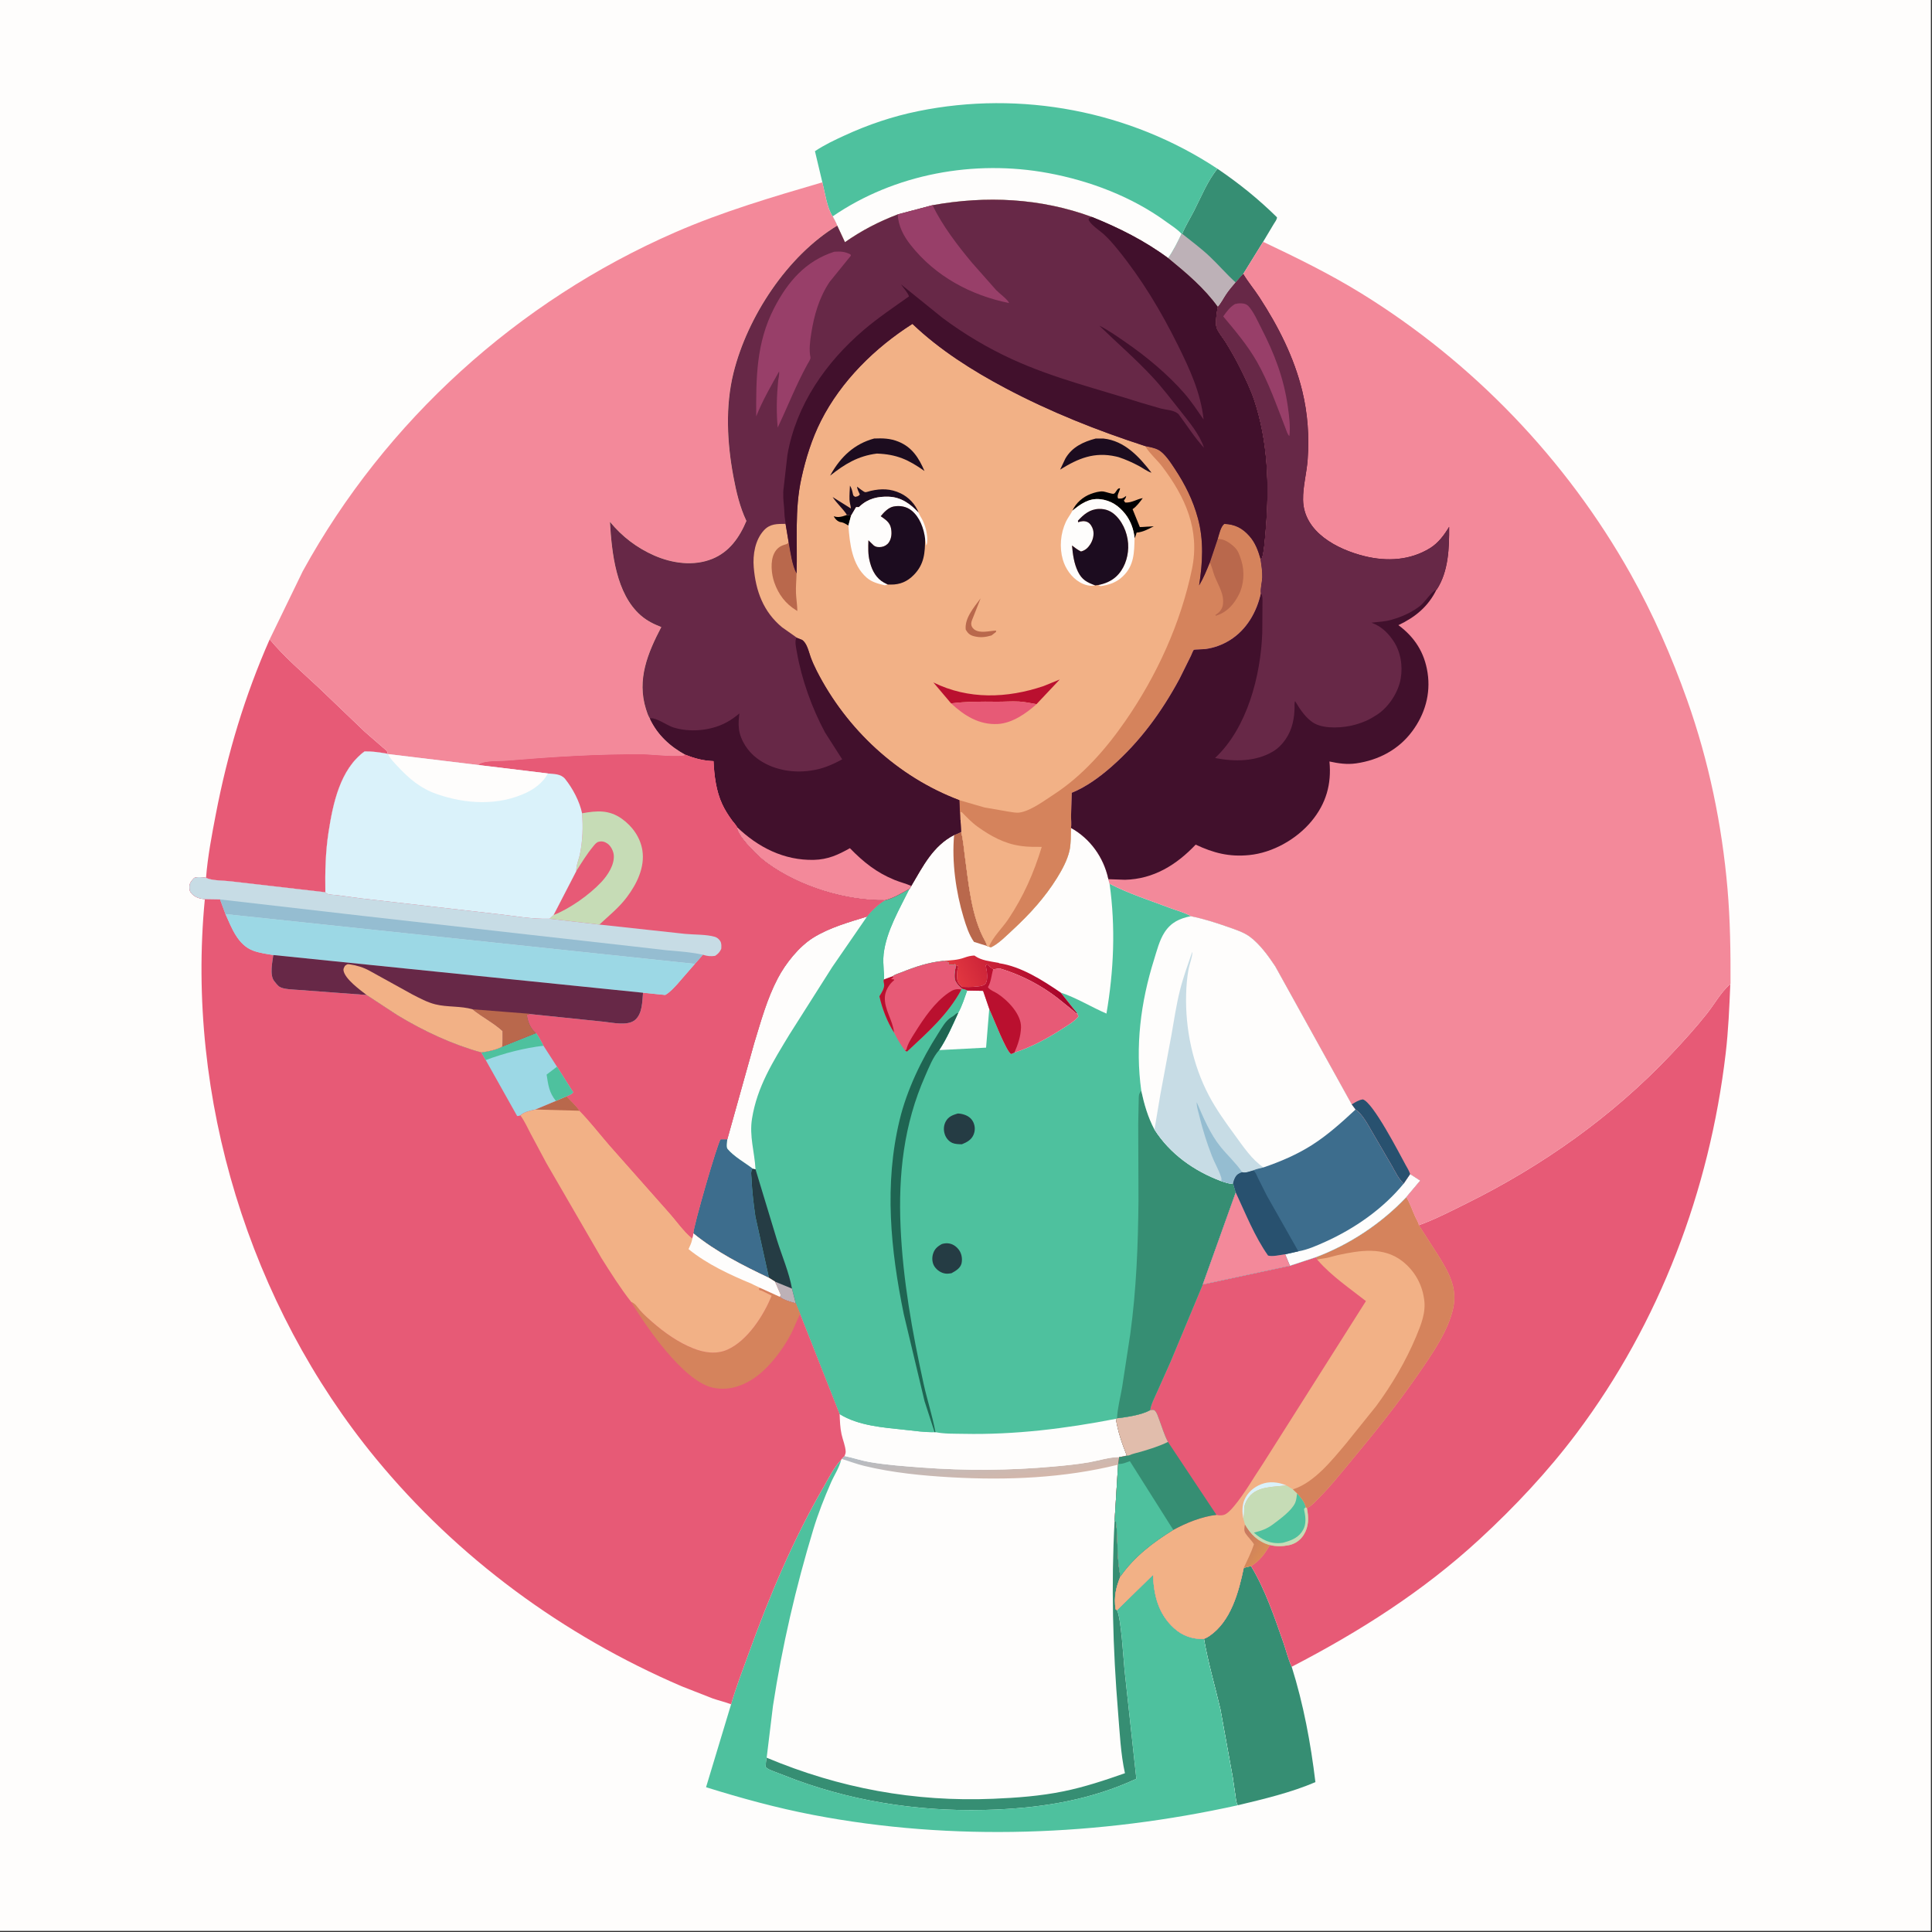 <?xml version="1.0" encoding="utf-8" ?>
<svg xmlns="http://www.w3.org/2000/svg" xmlns:xlink="http://www.w3.org/1999/xlink" width="500" height="500">
	<rect width="100%" height="100%" fill="#333333" stroke="none"/>
	<path fill="#FEFDFC" transform="scale(0.488 0.488)" d="M-0 -0L1024 0L1024 1024L-0 1024L0 -0Z"/>
	<path fill="#368E73" transform="scale(0.488 0.488)" d="M645.66 89.498C657.153 97.301 667.314 105.494 677.223 115.241C677.205 116.485 676.125 117.774 675.473 118.85L669.867 128.235L659.315 145.293L655.34 149.812C653.562 151.898 651.779 153.98 650.257 156.266C648.875 158.343 647.539 161.027 645.846 162.82C638.5 152.621 629.084 144.772 619.446 136.861C622.218 133.009 624.53 128.265 626.57 123.993L626.948 123.993C628.637 119.855 631.188 115.809 633.235 111.803C636.94 104.554 640.463 95.77 645.66 89.498Z"/>
	<path fill="#BDB1B7" transform="scale(0.488 0.488)" d="M626.57 123.993L626.948 123.993C631.865 127.936 636.94 131.672 641.527 136.003C646.276 140.487 650.454 145.445 655.34 149.812C653.562 151.898 651.779 153.98 650.257 156.266C648.875 158.343 647.539 161.027 645.846 162.82C638.5 152.621 629.084 144.772 619.446 136.861C622.218 133.009 624.53 128.265 626.57 123.993Z"/>
	<path fill="#368E73" transform="scale(0.488 0.488)" d="M659.6 831.482C660.915 831.068 662.092 830.747 663.466 830.563C670.938 842.921 675.787 857.343 680.556 870.939C682.039 875.167 683.145 879.888 685.022 883.926C691.249 903.716 695.131 924.534 697.595 945.111C684.589 950.681 670.148 954.089 656.416 957.384C655.472 955.908 655.398 953.74 655.147 952.012L653.734 942.389L647.2 906.422C644.31 894.043 640.661 881.668 638.492 869.146C639.499 868.713 640.4 868.267 641.311 867.65C652.81 859.859 656.952 844.207 659.6 831.482Z"/>
	<path fill="#E75A76" transform="scale(0.488 0.488)" d="M143.022 339.06C150.738 348.382 160.446 356.645 169.295 364.93L193.513 388.112L202.546 395.967C203.221 396.58 204.956 397.866 205.362 398.616C205.535 398.937 205.395 399.343 205.412 399.707C201.334 398.999 197.484 398.407 193.338 398.486C180.308 408.042 176.585 426.183 174.243 441.24C172.59 451.868 172.382 462.451 172.543 473.183L122.104 467.356C118.644 466.917 112.149 467.095 109.268 465.496C110.152 454.217 112.331 442.85 114.466 431.75C120.662 399.535 129.773 369.129 143.022 339.06Z"/>
	<path fill="#4EC19E" transform="scale(0.488 0.488)" d="M436.117 96.697L432.19 80.18C437.138 76.854 442.504 74.332 447.909 71.846C460.488 66.061 473.311 61.732 486.877 58.961C541.377 47.828 599.152 58.739 645.66 89.498C640.463 95.77 636.94 104.554 633.235 111.803C631.188 115.809 628.637 119.855 626.948 123.993L626.57 123.993C624.53 128.265 622.218 133.009 619.446 136.861C607.078 127.686 593.325 120.792 579.076 115.072C551.854 105.036 522.98 103.69 494.537 108.823L476.045 113.723C465.864 117.634 457.051 122.195 448.103 128.442L444.005 119.667C443.366 117.97 442.427 116.359 441.587 114.752C438.546 110.335 437.461 101.955 436.117 96.697Z"/>
	<path fill="#FEFDFC" transform="scale(0.488 0.488)" d="M441.587 114.752C474.489 92.159 516.75 84.533 555.815 91.769C578.007 95.88 600.225 104.295 618.55 117.665C621.073 119.506 624.544 121.65 626.57 123.993C624.53 128.265 622.218 133.009 619.446 136.861C607.078 127.686 593.325 120.792 579.076 115.072C551.854 105.036 522.98 103.69 494.537 108.823L476.045 113.723C465.864 117.634 457.051 122.195 448.103 128.442L444.005 119.667C443.366 117.97 442.427 116.359 441.587 114.752Z"/>
	<path fill="#FEFDFC" transform="scale(0.488 0.488)" d="M445.292 749.935C455.241 756.139 468.477 757.045 479.891 758.267C485.002 758.814 490.504 759.632 495.629 759.493L496.09 759.5C500.665 760.482 506.28 760.299 510.981 760.398C538.207 760.973 565.135 757.619 591.819 752.432C592.777 759.069 595.114 765.731 597.601 771.942C596.229 772.288 594.917 772.588 593.505 772.741L592.994 776.343L592.954 776.752L591.096 806.615L591.827 807C593.108 816.601 592.103 826.431 594.237 835.945C591.771 841.854 590.69 846.949 591.619 853.426L592.339 853.926L611.475 835.203C611.86 845.997 614.313 855.886 622.563 863.41C627.082 867.532 632.408 869.396 638.492 869.146C640.661 881.668 644.31 894.043 647.2 906.422L653.734 942.389L655.147 952.012C655.398 953.74 655.472 955.908 656.416 957.384C582.928 973.621 505.333 976.709 431.25 962.501C411.936 958.797 393.191 953.667 374.442 947.808L387.722 903.836C390.39 894.553 393.898 885.533 397.181 876.457C408.101 846.265 420.757 816.197 436.885 788.372C439.576 783.728 442.336 778.025 446.075 774.192L446.36 773.706C446.744 773.175 447.426 772.614 447.881 772.162C448.207 771.321 448.518 770.678 448.48 769.75C448.368 766.948 446.916 763.478 446.301 760.664C445.525 757.116 445.414 753.553 445.292 749.935Z"/>
	<defs>
		<linearGradient id="gradient_0" gradientUnits="userSpaceOnUse" x1="522.348" y1="786.188" x2="519.637" y2="764.665">
			<stop offset="0" stop-color="#D3B7AB"/>
			<stop offset="1" stop-color="#B4BCC3"/>
		</linearGradient>
	</defs>
	<path fill="url(#gradient_0)" transform="scale(0.488 0.488)" d="M447.881 772.162L448.312 772.249C452.635 773.15 456.696 774.586 461.103 775.34C470.241 776.904 479.601 777.574 488.844 778.265C512.187 780.011 535.385 779.852 558.709 777.743C564.959 777.178 571.293 776.563 577.477 775.495C582.385 774.648 588.603 772.653 593.505 772.741L592.994 776.343L592.954 776.752C564.322 783.875 534.062 785.108 504.689 783.464C489.202 782.597 473.462 781.061 458.358 777.419C454.282 776.436 450.367 774.922 446.36 773.706C446.744 773.175 447.426 772.614 447.881 772.162Z"/>
	<path fill="#368E73" transform="scale(0.488 0.488)" d="M591.096 806.615L591.827 807C593.108 816.601 592.103 826.431 594.237 835.945C591.771 841.854 590.69 846.949 591.619 853.426L592.339 853.926C594.516 857.305 595.87 880.72 596.385 885.784L602.642 943.344C578.99 954.259 554.555 958.45 528.671 959.634C492.5 961.29 456.195 956.421 422.153 943.942L410.446 939.461C408.92 938.831 407.067 938.307 406.038 937C406.135 935.357 406.201 933.766 406.586 932.161C445.264 948.386 484.876 955.675 526.76 953.94C539.233 953.423 551.744 952.49 564 949.989C575.175 947.708 585.851 944.154 596.587 940.382C594.309 930.065 593.813 918.685 592.945 908.143C590.16 874.298 589.247 840.531 591.096 806.615Z"/>
	<path fill="#FEFDFC" transform="scale(0.488 0.488)" d="M445.292 749.935C455.241 756.139 468.477 757.045 479.891 758.267C485.002 758.814 490.504 759.632 495.629 759.493L496.09 759.5C500.665 760.482 506.28 760.299 510.981 760.398C538.207 760.973 565.135 757.619 591.819 752.432C592.777 759.069 595.114 765.731 597.601 771.942C596.229 772.288 594.917 772.588 593.505 772.741C588.603 772.653 582.385 774.648 577.477 775.495C571.293 776.563 564.959 777.178 558.709 777.743C535.385 779.852 512.187 780.011 488.844 778.265C479.601 777.574 470.241 776.904 461.103 775.34C456.696 774.586 452.635 773.15 448.312 772.249L447.881 772.162C448.207 771.321 448.518 770.678 448.48 769.75C448.368 766.948 446.916 763.478 446.301 760.664C445.525 757.116 445.414 753.553 445.292 749.935Z"/>
	<path fill="#4EC19E" transform="scale(0.488 0.488)" d="M387.722 903.836C390.39 894.553 393.898 885.533 397.181 876.457C408.101 846.265 420.757 816.197 436.885 788.372C439.576 783.728 442.336 778.025 446.075 774.192C445.085 778.383 442.396 782.332 440.669 786.293C437.106 794.458 433.9 802.579 431.314 811.113C422.028 841.767 414.799 872.987 409.93 904.656L406.586 932.161C406.201 933.766 406.135 935.357 406.038 937C407.067 938.307 408.92 938.831 410.446 939.461L422.153 943.942C456.195 956.421 492.5 961.29 528.671 959.634C554.555 958.45 578.99 954.259 602.642 943.344L596.385 885.784C595.87 880.72 594.516 857.305 592.339 853.926L611.475 835.203C611.86 845.997 614.313 855.886 622.563 863.41C627.082 867.532 632.408 869.396 638.492 869.146C640.661 881.668 644.31 894.043 647.2 906.422L653.734 942.389L655.147 952.012C655.398 953.74 655.472 955.908 656.416 957.384C582.928 973.621 505.333 976.709 431.25 962.501C411.936 958.797 393.191 953.667 374.442 947.808L387.722 903.836Z"/>
	<path fill="#F3899A" transform="scale(0.488 0.488)" d="M436.117 96.697C437.461 101.955 438.546 110.335 441.587 114.752C442.427 116.359 443.366 117.97 444.005 119.667C417.536 135.698 396.379 168.024 388.999 197.75C384.586 215.524 385.611 234.866 388.953 252.732C390.455 260.76 392.326 268.853 395.848 276.263C392.191 284.984 386.844 292.701 377.75 296.39C367.873 300.397 356.494 298.797 346.928 294.6C337.772 290.582 329.781 284.499 323.476 276.747C324.441 293.067 326.642 314.838 339.815 326.345C343.126 329.237 346.676 330.956 350.712 332.545C343.542 346.26 337.665 360.311 342.578 376.031C343.109 377.73 343.712 379.636 344.687 381.116C348.754 389.738 355.336 395.754 363.615 400.298C361.071 401.848 345.304 400.085 341.306 400.047C317.062 399.817 293.14 401.391 268.997 403.408C264.927 403.747 257.425 403.24 254.069 405.284L254.393 405.797L205.749 399.903L205.412 399.707C205.395 399.343 205.535 398.937 205.362 398.616C204.956 397.866 203.221 396.58 202.546 395.967L193.513 388.112L169.295 364.93C160.446 356.645 150.738 348.382 143.022 339.06L160.581 302.888C204.342 223.198 274.665 159.591 357.964 123.244C383.235 112.217 409.708 104.426 436.117 96.697Z"/>
	<path fill="#E75A76" transform="scale(0.488 0.488)" d="M752.447 649.768C761.011 646.675 769.463 642.298 777.618 638.259C818.109 618.205 855.152 592.027 886.237 559.14C892.797 552.199 899.31 545.006 905.25 537.528C909.071 532.717 912.697 526.172 917.291 522.164L917.63 521.877C917.123 534.195 916.601 546.594 915.153 558.844C906.563 631.504 880.124 701.45 836.12 760.077C820.923 780.324 803.227 799.179 784.622 816.319C754.607 843.97 721.14 865.227 685.022 883.926C683.145 879.888 682.039 875.167 680.556 870.939C675.787 857.343 670.938 842.921 663.466 830.563C662.092 830.747 660.915 831.068 659.6 831.482C656.952 844.207 652.81 859.859 641.311 867.65C640.4 868.267 639.499 868.713 638.492 869.146C632.408 869.396 627.082 867.532 622.563 863.41C614.313 855.886 611.86 845.997 611.475 835.203L592.339 853.926L591.619 853.426C590.69 846.949 591.771 841.854 594.237 835.945C592.103 826.431 593.108 816.601 591.827 807L591.096 806.615L592.954 776.752L592.994 776.343L593.505 772.741C594.917 772.588 596.229 772.288 597.601 771.942C595.114 765.731 592.777 759.069 591.819 752.432L592.387 752.145C597.753 751.492 605.261 750.424 609.981 747.838C610.455 744.635 612.196 741.42 613.504 738.467L620.793 722.133L637.879 681.168L684.081 671.254L697.952 666.685C715.908 659.898 732.648 648.794 745.808 634.867C747.716 638.103 748.927 641.816 750.478 645.244C751.025 646.455 752.355 648.538 752.447 649.768Z"/>
	<path fill="#F2B186" transform="scale(0.488 0.488)" d="M745.808 634.867C747.716 638.103 748.927 641.816 750.478 645.244C751.025 646.455 752.355 648.538 752.447 649.768L762.64 665.631C768.091 674.43 772.949 682.698 770.715 693.47C768.195 705.619 759.63 717.838 752.703 727.925C740.752 745.326 727.778 761.296 714.298 777.485C709.547 783.19 704.857 789.03 699.582 794.26C698.024 795.805 696.198 797.985 694.327 799.098L693.076 799.745C694.103 804.785 694.199 809.548 691.346 814.038C689.552 816.86 686.75 818.813 683.475 819.465C680.156 820.126 676.764 820.225 673.472 819.36C670.763 823.991 668.102 827.699 663.466 830.563C662.092 830.747 660.915 831.068 659.6 831.482C656.952 844.207 652.81 859.859 641.311 867.65C640.4 868.267 639.499 868.713 638.492 869.146C632.408 869.396 627.082 867.532 622.563 863.41C614.313 855.886 611.86 845.997 611.475 835.203L592.339 853.926L591.619 853.426C590.69 846.949 591.771 841.854 594.237 835.945C592.103 826.431 593.108 816.601 591.827 807L591.096 806.615L592.954 776.752L592.994 776.343L593.505 772.741C594.917 772.588 596.229 772.288 597.601 771.942C595.114 765.731 592.777 759.069 591.819 752.432L592.387 752.145C597.753 751.492 605.261 750.424 609.981 747.838C610.455 744.635 612.196 741.42 613.504 738.467L620.793 722.133L637.879 681.168L684.081 671.254L697.952 666.685C715.908 659.898 732.648 648.794 745.808 634.867Z"/>
	<path fill="#DAF2FA" transform="scale(0.488 0.488)" d="M659.283 805.135C658.734 802.037 658.66 798.462 659.9 795.515C661.551 791.589 664.824 788.728 668.75 787.158C673.132 785.406 677.91 785.965 682.155 787.739C675.649 788.641 666.816 788.071 662.337 793.984C661.294 795.361 660.198 797.286 659.943 799C659.638 801.048 660.044 803.166 659.283 805.135Z"/>
	<defs>
		<linearGradient id="gradient_1" gradientUnits="userSpaceOnUse" x1="667.977" y1="825.479" x2="657.524" y2="818.25">
			<stop offset="0" stop-color="#D88B56"/>
			<stop offset="1" stop-color="#C97B60"/>
		</linearGradient>
	</defs>
	<path fill="url(#gradient_1)" transform="scale(0.488 0.488)" d="M660.232 808.406C663.107 813.521 667.15 817.579 673.001 819.253L673.472 819.36C670.763 823.991 668.102 827.699 663.466 830.563C662.092 830.747 660.915 831.068 659.6 831.482C661.528 827.332 663.576 823.335 665.012 818.977C663.759 816.864 661.903 815.272 660.566 813.25C659.507 811.649 659.932 810.18 660.232 808.406Z"/>
	<path fill="#C6DCB6" transform="scale(0.488 0.488)" d="M682.155 787.739L685.663 789.845L687.87 791.959C689.761 794.102 691.903 796.481 692.483 799.361L693.076 799.745C694.103 804.785 694.199 809.548 691.346 814.038C689.552 816.86 686.75 818.813 683.475 819.465C680.156 820.126 676.764 820.225 673.472 819.36L673.001 819.253C667.15 817.579 663.107 813.521 660.232 808.406L659.283 805.135C660.044 803.166 659.638 801.048 659.943 799C660.198 797.286 661.294 795.361 662.337 793.984C666.816 788.071 675.649 788.641 682.155 787.739Z"/>
	<path fill="#4EC19E" transform="scale(0.488 0.488)" d="M687.87 791.959C689.761 794.102 691.903 796.481 692.483 799.361L691.622 800.056C691.644 801.058 691.58 800.754 691.751 801.513C692.46 804.669 692.726 808.252 691.141 811.188C689.025 815.108 685.577 816.672 681.5 817.847C680.631 818.098 680.694 818.145 679.755 818.25C673.722 818.923 669.33 816.649 664.951 812.801C668.867 811.858 671.969 810.76 675.21 808.316C678.819 805.594 685.063 801.118 686.886 796.941C687.529 795.468 687.652 793.557 687.87 791.959Z"/>
	<path fill="#D5835C" transform="scale(0.488 0.488)" d="M745.808 634.867C747.716 638.103 748.927 641.816 750.478 645.244C751.025 646.455 752.355 648.538 752.447 649.768L762.64 665.631C768.091 674.43 772.949 682.698 770.715 693.47C768.195 705.619 759.63 717.838 752.703 727.925C740.752 745.326 727.778 761.296 714.298 777.485C709.547 783.19 704.857 789.03 699.582 794.26C698.024 795.805 696.198 797.985 694.327 799.098L693.076 799.745L692.483 799.361C691.903 796.481 689.761 794.102 687.87 791.959L685.663 789.845C697.013 786.276 706.478 774.275 713.869 765.515L729.825 745.679C738.164 734.375 745.56 721.843 750.979 708.876C753.661 702.459 756.351 695.903 755.221 688.816L755.084 688C753.847 680.427 749.855 673.678 743.797 668.913C733.689 660.962 721.094 663.105 709.517 665.61C706.877 666.181 704.216 667.167 701.537 667.453C700.497 667.564 699.561 667.75 698.542 667.996L697.952 666.685C715.908 659.898 732.648 648.794 745.808 634.867Z"/>
	<path fill="#E75A76" transform="scale(0.488 0.488)" d="M684.081 671.254L697.952 666.685L698.542 667.996L698.994 668.518C706.299 676.818 715.736 683.213 724.388 690.002L669.67 776.406C664.644 783.837 660.128 791.991 654.357 798.862C653.021 800.453 650.65 803.197 648.5 803.515C647.412 803.676 646.162 803.712 645.113 803.369C637.173 804.31 629.225 807.569 622.224 811.344C611.499 817.945 601.558 825.531 594.237 835.945C592.103 826.431 593.108 816.601 591.827 807L591.096 806.615L592.954 776.752L592.994 776.343L593.505 772.741C594.917 772.588 596.229 772.288 597.601 771.942C595.114 765.731 592.777 759.069 591.819 752.432L592.387 752.145C597.753 751.492 605.261 750.424 609.981 747.838C610.455 744.635 612.196 741.42 613.504 738.467L620.793 722.133L637.879 681.168L684.081 671.254Z"/>
	<path fill="#368E73" transform="scale(0.488 0.488)" d="M609.981 747.838C610.8 747.802 611.796 747.473 612.428 748.085C613.594 749.213 614.125 751.251 614.705 752.764C616.206 756.686 617.411 761.003 619.413 764.693L645.113 803.369C637.173 804.31 629.225 807.569 622.224 811.344C611.499 817.945 601.558 825.531 594.237 835.945C592.103 826.431 593.108 816.601 591.827 807L591.096 806.615L592.954 776.752L592.994 776.343L593.505 772.741C594.917 772.588 596.229 772.288 597.601 771.942C595.114 765.731 592.777 759.069 591.819 752.432L592.387 752.145C597.753 751.492 605.261 750.424 609.981 747.838Z"/>
	<path fill="#E1BDAC" transform="scale(0.488 0.488)" d="M609.981 747.838C610.8 747.802 611.796 747.473 612.428 748.085C613.594 749.213 614.125 751.251 614.705 752.764C616.206 756.686 617.411 761.003 619.413 764.693C614.855 766.942 610.015 768.401 605.159 769.861C603.088 770.483 600.551 770.945 598.619 771.869L597.601 771.942C595.114 765.731 592.777 759.069 591.819 752.432L592.387 752.145C597.753 751.492 605.261 750.424 609.981 747.838Z"/>
	<path fill="#4EC19E" transform="scale(0.488 0.488)" d="M599.189 774.886L622.224 811.344C611.499 817.945 601.558 825.531 594.237 835.945C592.103 826.431 593.108 816.601 591.827 807L591.096 806.615L592.954 776.752L592.994 776.343C595.075 776.586 597.258 775.584 599.189 774.886Z"/>
	<path fill="#4EC19E" transform="scale(0.488 0.488)" d="M567.959 439.044C578.103 444.681 585.23 454.533 587.745 465.965L587.756 466.252L588.442 468.68C598.517 473.9 609.873 477.518 620.5 481.539C623.907 482.828 628.481 483.986 631.544 485.874C638.345 487.257 644.806 489.314 651.346 491.619C655.143 492.957 659.583 494.357 662.834 496.775C668.165 500.739 672.679 506.999 676.318 512.483L716.87 585.671L718.897 588.394C722.54 590.756 725.593 596.632 727.75 600.349L738.296 618.45C740.086 621.595 741.751 625.21 744.421 627.676L747.836 622.629L753.193 626.104L745.808 634.867C732.648 648.794 715.908 659.898 697.952 666.685L684.081 671.254L637.879 681.168L620.793 722.133L613.504 738.467C612.196 741.42 610.455 744.635 609.981 747.838C605.261 750.424 597.753 751.492 592.387 752.145L591.819 752.432C565.135 757.619 538.207 760.973 510.981 760.398C506.28 760.299 500.665 760.482 496.09 759.5L495.629 759.493C490.504 759.632 485.002 758.814 479.891 758.267C468.477 757.045 455.241 756.139 445.292 749.935L424.356 696.835L422.006 691.205C419.61 690.516 415.297 689.422 413.57 687.726L413.998 686.738L410.931 679.659L407.796 677.692C393.789 671.049 379.767 663.928 367.698 654.103C367.616 650.687 380.551 605.913 382.159 604.177L385.716 604.168L399.979 553.152C403.575 541.438 406.774 529.613 412.514 518.722C416.644 510.886 423.641 502.079 431.137 497.359C439.71 491.961 450.166 489.056 459.767 486.088C461.799 483.222 466.267 479.119 469.338 477.423C473.857 476.344 478.287 473.585 482.318 471.344L483.275 469.831C489.473 459.39 494.681 448.644 506 442.797C507.317 442.327 508.478 441.835 509.709 441.175C510.816 445.208 511.081 449.577 511.654 453.719C513.701 468.502 515.036 486.028 522.535 499.245C522.999 500.063 523.244 500.793 523.503 501.69L524.494 502.022L525.503 502.393C529.512 500.551 533.904 496.018 537.175 493.004C546.048 484.829 554.129 475.911 560.516 465.644C563.237 461.269 566.017 456.154 567.167 451.1C568.015 447.378 567.806 442.876 567.959 439.044Z"/>
	<path fill="#253C44" transform="scale(0.488 0.488)" d="M499.483 659.75C500.566 659.432 501.458 659.285 502.595 659.36C505.023 659.522 507.012 660.829 508.478 662.75C509.992 664.733 510.471 667.59 509.927 670C509.343 672.586 506.671 674.096 504.544 675.242C503.546 675.372 502.469 675.551 501.465 675.42C499.104 675.112 496.982 673.685 495.643 671.75C494.379 669.923 494.156 667.364 494.73 665.252C495.488 662.462 497.035 661.098 499.483 659.75Z"/>
	<path fill="#253C44" transform="scale(0.488 0.488)" d="M507.835 590.543C509.056 590.505 510.159 590.75 511.316 591.118C513.417 591.785 515.186 593.07 516.151 595.095C517.205 597.308 517.211 599.762 516.199 601.99C515.023 604.58 512.622 605.841 510.112 606.835C508.527 606.809 506.544 606.775 505.083 606.142C503.172 605.313 501.708 603.529 501.056 601.576C500.308 599.339 500.4 596.929 501.515 594.825C502.926 592.164 505.128 591.38 507.835 590.543Z"/>
	<path fill="#FEFDFC" transform="scale(0.488 0.488)" d="M512.909 525.315L521.367 525.459L524.627 534.974L522.941 555.589L498.071 556.896C502.1 550.837 505.17 543.714 508.195 537.097C510.233 533.436 511.496 529.251 512.909 525.315Z"/>
	<path fill="#368E73" transform="scale(0.488 0.488)" d="M592.387 752.145C592.65 746.681 594.155 741.152 595.081 735.762L599.372 707.771C602.644 684.014 603.559 660.234 603.767 636.282L603.629 595.973L603.871 584.045C603.943 582.918 603.823 581.276 604.142 580.25C604.307 579.718 604.936 578.96 605.244 578.461C606.834 585.739 608.744 592.438 612.247 599.048C620.485 611.948 633.245 621.02 647.562 626.348C649.245 626.847 652.283 628.129 653.941 627.545L655.341 632.404L637.879 681.168L620.793 722.133L613.504 738.467C612.196 741.42 610.455 744.635 609.981 747.838C605.261 750.424 597.753 751.492 592.387 752.145Z"/>
	<path fill="#FEFDFC" transform="scale(0.488 0.488)" d="M567.959 439.044C578.103 444.681 585.23 454.533 587.745 465.965L587.756 466.252L588.442 468.68C591.659 491.801 590.698 514.575 586.784 537.529C578.781 534.08 570.769 529.086 562.543 526.411L571.358 537.5L571.929 539C569.95 541.589 566.667 543.459 563.956 545.223C555.678 550.61 547.38 555.136 537.968 558.234L536.25 558.958C533.658 557.693 526.617 539.232 524.627 534.974L521.367 525.459L512.909 525.315C512.714 524.983 510.727 524.537 510.243 524.388C508.664 523.097 507.615 522.046 506.663 520.222C505.804 518.576 506.401 514.159 506.963 512.418C506.773 512.048 506.646 511.635 506.5 511.245L505.75 511.745C504.748 511.764 504.101 511.773 503.125 511.498L503.255 510.5C502.306 510.014 501.211 509.841 500.177 509.587C492.543 510.323 485.221 512.771 478.139 515.624C476.852 516.142 474.303 516.826 473.364 517.799L468.645 519.557C469.123 518.127 468.735 516.251 468.652 514.745C468.493 511.872 468.282 508.825 468.612 505.963C470.016 493.804 477.011 482.149 482.318 471.344L483.275 469.831C489.473 459.39 494.681 448.644 506 442.797C507.317 442.327 508.478 441.835 509.709 441.175C510.816 445.208 511.081 449.577 511.654 453.719C513.701 468.502 515.036 486.028 522.535 499.245C522.999 500.063 523.244 500.793 523.503 501.69L524.494 502.022L525.503 502.393C529.512 500.551 533.904 496.018 537.175 493.004C546.048 484.829 554.129 475.911 560.516 465.644C563.237 461.269 566.017 456.154 567.167 451.1C568.015 447.378 567.806 442.876 567.959 439.044Z"/>
	<path fill="#B9684C" transform="scale(0.488 0.488)" d="M509.709 441.175C510.816 445.208 511.081 449.577 511.654 453.719C513.701 468.502 515.036 486.028 522.535 499.245C522.999 500.063 523.244 500.793 523.503 501.69L516.532 499.508C513.867 495.754 512.359 490.973 511.032 486.595C506.922 473.035 504.691 456.92 506 442.797C507.317 442.327 508.478 441.835 509.709 441.175Z"/>
	<defs>
		<linearGradient id="gradient_2" gradientUnits="userSpaceOnUse" x1="559.964" y1="512.469" x2="512.036" y2="534.031">
			<stop offset="0" stop-color="#A40029"/>
			<stop offset="1" stop-color="#E43941"/>
		</linearGradient>
	</defs>
	<path fill="url(#gradient_2)" transform="scale(0.488 0.488)" d="M500.177 509.587C504.063 509.297 507.784 509.207 511.468 507.854C513.249 507.2 514.871 506.836 516.76 506.74L517.265 507.096C520.627 509.374 524.774 509.737 528.69 510.479C528.944 510.527 529.75 510.561 529.879 510.831C541.489 512.525 552.999 519.868 562.543 526.411L571.358 537.5L570.615 537.371C568.859 535.566 566.69 534.057 564.761 532.431C554.425 523.716 543.015 517.422 530.051 513.547L526.705 514.082C525.56 513.249 524.509 512.437 523.5 511.435L522.771 511.984L522.884 512.498C523.401 514.982 524.182 519.44 522.67 521.647C521.399 523.502 515.862 523.315 513.689 523.469L510.25 523.4C509.489 522.679 508.279 521.636 507.899 520.653C507.287 519.076 507.348 515.316 507.872 513.703C508.198 512.7 508.149 513.266 507.969 512.122L506.963 512.418C506.773 512.048 506.646 511.635 506.5 511.245L505.75 511.745C504.748 511.764 504.101 511.773 503.125 511.498L503.255 510.5C502.306 510.014 501.211 509.841 500.177 509.587Z"/>
	<path fill="#E75A76" transform="scale(0.488 0.488)" d="M513.689 523.469C515.862 523.315 521.399 523.502 522.67 521.647C524.182 519.44 523.401 514.982 522.884 512.498L522.771 511.984L523.5 511.435C524.509 512.437 525.56 513.249 526.705 514.082L530.051 513.547C543.015 517.422 554.425 523.716 564.761 532.431C566.69 534.057 568.859 535.566 570.615 537.371L571.358 537.5L571.929 539C569.95 541.589 566.667 543.459 563.956 545.223C555.678 550.61 547.38 555.136 537.968 558.234L536.25 558.958C533.658 557.693 526.617 539.232 524.627 534.974L521.367 525.459L512.909 525.315C512.714 524.983 510.727 524.537 510.243 524.388C508.664 523.097 507.615 522.046 506.663 520.222C505.804 518.576 506.401 514.159 506.963 512.418L507.969 512.122C508.149 513.266 508.198 512.7 507.872 513.703C507.348 515.316 507.287 519.076 507.899 520.653C508.279 521.636 509.489 522.679 510.25 523.4L513.689 523.469Z"/>
	<path fill="#BA102F" transform="scale(0.488 0.488)" d="M513.689 523.469C515.862 523.315 521.399 523.502 522.67 521.647C524.182 519.44 523.401 514.982 522.884 512.498L522.771 511.984L523.5 511.435C524.509 512.437 525.56 513.249 526.705 514.082C525.73 517.195 525.637 520.669 523.927 523.489L524.203 523.912C525.28 525.211 527.618 526.037 529.079 526.999C534.54 530.593 541.681 537.948 541.469 544.896C541.323 549.654 539.823 553.919 537.968 558.234L536.25 558.958C533.658 557.693 526.617 539.232 524.627 534.974L521.367 525.459L512.909 525.315C512.714 524.983 510.727 524.537 510.243 524.388C508.664 523.097 507.615 522.046 506.663 520.222C505.804 518.576 506.401 514.159 506.963 512.418L507.969 512.122C508.149 513.266 508.198 512.7 507.872 513.703C507.348 515.316 507.287 519.076 507.899 520.653C508.279 521.636 509.489 522.679 510.25 523.4L513.689 523.469Z"/>
	<path fill="#FEFDFC" transform="scale(0.488 0.488)" d="M631.544 485.874C638.345 487.257 644.806 489.314 651.346 491.619C655.143 492.957 659.583 494.357 662.834 496.775C668.165 500.739 672.679 506.999 676.318 512.483L716.87 585.671L718.897 588.394C722.54 590.756 725.593 596.632 727.75 600.349L738.296 618.45C740.086 621.595 741.751 625.21 744.421 627.676L747.836 622.629L753.193 626.104L745.808 634.867C732.648 648.794 715.908 659.898 697.952 666.685L684.081 671.254L637.879 681.168L655.341 632.404L653.941 627.545C652.283 628.129 649.245 626.847 647.562 626.348C633.245 621.02 620.485 611.948 612.247 599.048C608.744 592.438 606.834 585.739 605.244 578.461C601.987 554.88 604.899 531.638 612 508.986C613.5 504.202 614.853 498.642 617.617 494.41C621.082 489.103 625.639 487.056 631.544 485.874Z"/>
	<path fill="#C7DCE5" transform="scale(0.488 0.488)" d="M612.247 599.048L615.333 580.617L621.239 548.907C622.648 541.004 623.791 533.012 625.75 525.219C627.508 518.229 629.91 511.637 632.25 504.837C632.734 506.145 630.68 512.01 630.343 513.87C629.537 518.32 629.152 522.733 629.033 527.25C628.549 545.655 632.492 564.642 641.099 580.983C645.031 588.447 650.007 595.325 654.975 602.123C659.25 607.971 663.97 615.079 670.065 619.106C668.608 619.534 665.863 619.935 664.662 620.707C662.951 621.18 660.484 622.248 658.767 621.651C657.042 622.23 655.916 622.841 655.031 624.5C654.524 625.449 654.18 626.5 653.941 627.545C652.283 628.129 649.245 626.847 647.562 626.348C633.245 621.02 620.485 611.948 612.247 599.048Z"/>
	<path fill="#95BDD1" transform="scale(0.488 0.488)" d="M647.562 626.348C648.029 625.326 647.718 624.691 647.36 623.641C646.095 619.924 644.063 616.542 642.652 612.897C640.027 606.11 637.755 598.956 636.054 591.879C635.517 589.643 634.552 586.828 634.646 584.54C638.19 592.688 641.671 601.227 647.316 608.205C651.089 612.87 655.34 616.628 658.767 621.651C657.042 622.23 655.916 622.841 655.031 624.5C654.524 625.449 654.18 626.5 653.941 627.545C652.283 628.129 649.245 626.847 647.562 626.348Z"/>
	<path fill="#3D6D8D" transform="scale(0.488 0.488)" d="M718.897 588.394C722.54 590.756 725.593 596.632 727.75 600.349L738.296 618.45C740.086 621.595 741.751 625.21 744.421 627.676L747.836 622.629L753.193 626.104L745.808 634.867C732.648 648.794 715.908 659.898 697.952 666.685L684.081 671.254L637.879 681.168L655.341 632.404L653.941 627.545C654.18 626.5 654.524 625.449 655.031 624.5C655.916 622.841 657.042 622.23 658.767 621.651C660.484 622.248 662.951 621.18 664.662 620.707C665.863 619.935 668.608 619.534 670.065 619.106C678.936 616.103 687.87 612.275 695.779 607.238C704.122 601.925 711.671 595.12 718.897 588.394Z"/>
	<path fill="#FEFDFC" transform="scale(0.488 0.488)" d="M747.836 622.629L753.193 626.104L745.808 634.867C732.648 648.794 715.908 659.898 697.952 666.685L684.081 671.254L681.553 665.178L688.563 663.615C693.359 662.804 698.47 660.528 702.891 658.532C718.486 651.492 733.568 640.985 744.421 627.676L747.836 622.629Z"/>
	<path fill="#28516F" transform="scale(0.488 0.488)" d="M664.662 620.707C665.929 621.563 666.407 623.198 667.041 624.547L671.867 634.132L688.563 663.615L681.553 665.178C679.044 665.52 674.844 666.549 672.484 665.866C665.393 655.843 660.53 643.537 655.341 632.404L653.941 627.545C654.18 626.5 654.524 625.449 655.031 624.5C655.916 622.841 657.042 622.23 658.767 621.651C660.484 622.248 662.951 621.18 664.662 620.707Z"/>
	<path fill="#F3899A" transform="scale(0.488 0.488)" d="M655.341 632.404C660.53 643.537 665.393 655.843 672.484 665.866C674.844 666.549 679.044 665.52 681.553 665.178L684.081 671.254L637.879 681.168L655.341 632.404Z"/>
	<path fill="#4EC19E" transform="scale(0.488 0.488)" d="M482.318 471.344C477.011 482.149 470.016 493.804 468.612 505.963C468.282 508.825 468.493 511.872 468.652 514.745C468.735 516.251 469.123 518.127 468.645 519.557L473.364 517.799C474.303 516.826 476.852 516.142 478.139 515.624C485.221 512.771 492.543 510.323 500.177 509.587C501.211 509.841 502.306 510.014 503.255 510.5L503.125 511.498C504.101 511.773 504.748 511.764 505.75 511.745L506.5 511.245C506.646 511.635 506.773 512.048 506.963 512.418C506.401 514.159 505.804 518.576 506.663 520.222C507.615 522.046 508.664 523.097 510.243 524.388C510.727 524.537 512.714 524.983 512.909 525.315C511.496 529.251 510.233 533.436 508.195 537.097C505.17 543.714 502.1 550.837 498.071 556.896C494.776 560.493 492.612 566.163 490.65 570.599C479.271 596.323 476.382 622.816 477.601 650.717C478.825 678.732 483.783 706.413 489.79 733.75C491.681 742.352 494.501 750.876 496.09 759.5L495.629 759.493C490.504 759.632 485.002 758.814 479.891 758.267C468.477 757.045 455.241 756.139 445.292 749.935L424.356 696.835L422.006 691.205C419.61 690.516 415.297 689.422 413.57 687.726L413.998 686.738L410.931 679.659L407.796 677.692C393.789 671.049 379.767 663.928 367.698 654.103C367.616 650.687 380.551 605.913 382.159 604.177L385.716 604.168L399.979 553.152C403.575 541.438 406.774 529.613 412.514 518.722C416.644 510.886 423.641 502.079 431.137 497.359C439.71 491.961 450.166 489.056 459.767 486.088C461.799 483.222 466.267 479.119 469.338 477.423C473.857 476.344 478.287 473.585 482.318 471.344Z"/>
	<path fill="#253C44" transform="scale(0.488 0.488)" d="M407.796 677.692L400.602 645.175C399.643 638.501 398.829 631.732 398.54 624.995C398.455 623.027 397.944 621.332 399.161 619.711L400.669 620.099L412.132 657.891C414.732 666.171 418.496 674.877 420.004 683.373L422.006 691.205C419.61 690.516 415.297 689.422 413.57 687.726L413.998 686.738L410.931 679.659L407.796 677.692Z"/>
	<path fill="#BDB1B7" transform="scale(0.488 0.488)" d="M410.931 679.659L420.004 683.373L422.006 691.205C419.61 690.516 415.297 689.422 413.57 687.726L413.998 686.738L410.931 679.659Z"/>
	<path fill="#1F6552" transform="scale(0.488 0.488)" d="M495.629 759.493L490.312 743.099L479.286 696.891C472.28 662.725 468.825 628.119 477.124 593.811C480.943 578.022 488.725 561.842 497.45 548.219C499.358 545.238 501.486 541.214 504.594 539.413C505.093 539.124 505.488 538.929 505.927 538.541C506.723 537.839 507.148 537.383 508.195 537.097C505.17 543.714 502.1 550.837 498.071 556.896C494.776 560.493 492.612 566.163 490.65 570.599C479.271 596.323 476.382 622.816 477.601 650.717C478.825 678.732 483.783 706.413 489.79 733.75C491.681 742.352 494.501 750.876 496.09 759.5L495.629 759.493Z"/>
	<path fill="#E75A76" transform="scale(0.488 0.488)" d="M473.364 517.799C474.303 516.826 476.852 516.142 478.139 515.624C485.221 512.771 492.543 510.323 500.177 509.587C501.211 509.841 502.306 510.014 503.255 510.5L503.125 511.498C504.101 511.773 504.748 511.764 505.75 511.745L506.5 511.245C506.646 511.635 506.773 512.048 506.963 512.418C506.401 514.159 505.804 518.576 506.663 520.222C507.615 522.046 508.664 523.097 510.243 524.388L509.841 524.766C502.672 538.059 491.927 547.499 481.029 557.654C480.11 557.22 480.387 557.501 480.019 557.04C477.612 554.319 475.785 550.768 474.123 547.551C470.428 541.706 467.923 535.073 466.383 528.361C467.541 526.45 469.321 523.951 468.809 521.66C468.627 520.844 468.582 520.387 468.645 519.557L473.364 517.799Z"/>
	<path fill="#BA102F" transform="scale(0.488 0.488)" d="M473.364 517.799L473.674 518.404L472.5 519.255L474 519.378L474.25 519.769L473.856 520.087C471.47 522.057 469.451 525.53 469.265 528.684C468.873 535.298 473.515 541.102 474.123 547.551C470.428 541.706 467.923 535.073 466.383 528.361C467.541 526.45 469.321 523.951 468.809 521.66C468.627 520.844 468.582 520.387 468.645 519.557L473.364 517.799Z"/>
	<path fill="#BA102F" transform="scale(0.488 0.488)" d="M480.019 557.04L480.667 556.709C481.355 553.474 483.529 550.269 485.287 547.469C490.037 539.904 495.603 531.661 503.022 526.515C505.355 524.897 507.016 524.24 509.841 524.766C502.672 538.059 491.927 547.499 481.029 557.654C480.11 557.22 480.387 557.501 480.019 557.04Z"/>
	<path fill="#3D6D8D" transform="scale(0.488 0.488)" d="M367.698 654.103C367.616 650.687 380.551 605.913 382.159 604.177L385.716 604.168C385.621 605.53 385.05 608.359 385.88 609.34C389.345 613.434 394.901 616.449 399.161 619.711C397.944 621.332 398.455 623.027 398.54 624.995C398.829 631.732 399.643 638.501 400.602 645.175L407.796 677.692C393.789 671.049 379.767 663.928 367.698 654.103Z"/>
	<path fill="#FEFDFC" transform="scale(0.488 0.488)" d="M385.716 604.168L399.979 553.152C403.575 541.438 406.774 529.613 412.514 518.722C416.644 510.886 423.641 502.079 431.137 497.359C439.71 491.961 450.166 489.056 459.767 486.088L459.499 486.521L441.306 512.929L418.655 548.625C409.897 563.112 401.544 576.259 398.813 593.242C397.307 602.612 400.177 610.967 400.669 620.099L399.161 619.711C394.901 616.449 389.345 613.434 385.88 609.34C385.05 608.359 385.621 605.53 385.716 604.168Z"/>
	<path fill="#F2B186" transform="scale(0.488 0.488)" d="M494.537 108.823C522.98 103.69 551.854 105.036 579.076 115.072C593.325 120.792 607.078 127.686 619.446 136.861C629.084 144.772 638.5 152.621 645.846 162.82C645.329 165.203 644.437 171.26 645.149 173.636C645.834 175.92 648.695 179.319 649.999 181.445C652.758 185.946 655.432 190.603 657.779 195.335C660.481 200.781 663.186 206.307 665.12 212.08C672.395 233.798 673.191 257.254 671.355 279.894C671.173 282.138 670.277 295.371 669.027 296.243L668.502 296.466C668.948 299.669 669.542 303.031 669.419 306.275C669.325 308.74 668.322 312.26 668.68 314.562C666.505 324.583 661.076 334.044 652.166 339.549C648.183 342.01 643.88 343.569 639.236 344.214C638.38 344.333 633.342 344.434 633.112 344.621C632.73 344.933 631.847 347.246 631.597 347.775L625.537 359.989C616.059 377.566 604.541 393.367 589.507 406.562C583.355 411.961 576.056 417.358 568.409 420.437L568.002 432.728C567.986 434.669 568.354 437.183 567.959 439.044C567.806 442.876 568.015 447.378 567.167 451.1C566.017 456.154 563.237 461.269 560.516 465.644C554.129 475.911 546.048 484.829 537.175 493.004C533.904 496.018 529.512 500.551 525.503 502.393L524.494 502.022L523.503 501.69C523.244 500.793 522.999 500.063 522.535 499.245C515.036 486.028 513.701 468.502 511.654 453.719C511.081 449.577 510.816 445.208 509.709 441.175C508.478 441.835 507.317 442.327 506 442.797C494.681 448.644 489.473 459.39 483.275 469.831L482.318 471.344C478.287 473.585 473.857 476.344 469.338 477.423C448.407 477.791 423.951 470.152 407.044 457.896C404.491 456.046 402.256 454.049 400.039 451.806C397.349 449.084 390.811 442.356 390.823 438.585C390.793 438.079 388.728 435.768 388.296 435.175C386.256 432.374 384.483 429.637 383.015 426.482C379.753 419.473 378.766 411.284 378.4 403.645C373.064 403.444 368.538 402.288 363.615 400.298C355.336 395.754 348.754 389.738 344.687 381.116C343.712 379.636 343.109 377.73 342.578 376.031C337.665 360.311 343.542 346.26 350.712 332.545C346.676 330.956 343.126 329.237 339.815 326.345C326.642 314.838 324.441 293.067 323.476 276.747C329.781 284.499 337.772 290.582 346.928 294.6C356.494 298.797 367.873 300.397 377.75 296.39C386.844 292.701 392.191 284.984 395.848 276.263C392.326 268.853 390.455 260.76 388.953 252.732C385.611 234.866 384.586 215.524 388.999 197.75C396.379 168.024 417.536 135.698 444.005 119.667L448.103 128.442C457.051 122.195 465.864 117.634 476.045 113.723L494.537 108.823Z"/>
	<path fill="#010002" transform="scale(0.488 0.488)" d="M449.15 273.064L451.326 273.5L449.93 278.69C448.836 278.081 447.598 277.233 446.369 276.977C445.763 276.851 445.69 276.96 444.972 276.663C443.869 276.206 442.576 274.849 442.16 273.75C444.294 274.634 446.537 274.009 448.613 273.264L449.15 273.064Z"/>
	<path fill="#B9684C" transform="scale(0.488 0.488)" d="M520.05 317.311L516.283 326.873C515.877 327.976 515.062 329.589 515.059 330.75C515.055 332.023 515.678 333.056 516.683 333.817C519.68 336.087 524.808 334.538 528.25 334.402L528.194 335.154L525.841 336.989C522.479 337.963 519.862 338.26 516.447 337.386C514.311 336.839 513.232 335.773 512.161 333.934C511.425 327.894 516.662 321.878 520.05 317.311Z"/>
	<path fill="#1C0C1F" transform="scale(0.488 0.488)" d="M449.15 273.064C446.934 269.637 443.845 267.074 441.564 263.584L451.252 269.661C451.133 268.071 450.561 266.567 450.511 265C450.432 262.534 450.63 259.985 450.749 257.521C451.673 259.02 451.979 260.342 452.34 262.062C452.545 263.042 452.728 262.932 453.5 263.5C454.833 263.198 455.114 263.257 456.003 262.25C455.439 260.949 454.604 259.477 454.497 258.073C455.383 258.671 457.982 260.879 458.852 261.014C459.388 261.098 461.179 260.451 461.77 260.316C467.343 259.043 472.273 259.103 477.554 261.59C481.829 263.604 485.563 267.495 487.176 271.94C482.964 267.338 477.941 263.691 471.436 263.429C465.58 263.193 460.395 264.399 455.976 268.5L455.5 268.953L454 268.973L451.326 273.5L449.15 273.064Z"/>
	<path fill="#010002" transform="scale(0.488 0.488)" d="M568.7 270.885C570.494 266.778 574.318 263.489 578.484 261.937C580.359 261.239 583.075 260.416 585.093 260.645C586.243 260.776 589.82 262.071 590.621 261.859C591.833 261.538 592.441 258.56 594.005 259C593.66 260.858 592.046 262.781 593 264.401C595.28 264.452 595.4 264.341 597.25 262.983C597.117 264.054 596.627 264.638 596.011 265.5L596.75 266.51C600.341 266.696 602.724 264.734 606.049 264.161C604.409 266.299 602.888 268.494 600.635 270.034L604.487 279.527L611.871 279.096C608.897 280.633 606.158 282.191 602.75 282.459L602.579 283.14C602.351 283.969 602.048 284.658 601.677 285.426C601.283 280.834 599.628 276.24 596.763 272.597C593.332 268.233 589.068 265.359 583.437 264.742C577.534 264.096 572.962 267.319 568.7 270.885Z"/>
	<path fill="#BA102F" transform="scale(0.488 0.488)" d="M504.392 373.028L494.983 361.91C513.547 371.098 534.146 370.369 553.425 363.844L562.016 360.35L549.694 373.425C546.591 372.911 543.388 372.191 540.25 372.03C536.368 371.83 532.426 372.177 528.535 372.133C520.421 372.04 512.463 372.008 504.392 373.028Z"/>
	<path fill="#1C0C1F" transform="scale(0.488 0.488)" d="M581.058 232.576L585.273 232.582C596.448 233.783 604.22 242.308 610.666 250.688C608.493 250.078 606.028 248.194 604 247.112C600.492 245.24 596.989 243.679 593.215 242.43L591.885 242.102C580.367 239.513 571.865 243.029 562.207 249.052L565.016 243.144C568.552 237.057 574.522 234.29 581.058 232.576Z"/>
	<path fill="#1C0C1F" transform="scale(0.488 0.488)" d="M463.577 232.556C468.161 232.366 472.085 232.459 476.41 234.199C483.723 237.142 487.277 242.834 490.271 249.781C481.776 243.788 475.637 240.938 465.038 240.54C455.045 241.79 448.024 246.085 440.243 252.245L440.65 251.508C445.93 242.168 453.128 235.387 463.577 232.556Z"/>
	<path fill="#B9684C" transform="scale(0.488 0.488)" d="M418.253 287.665C419.186 292.639 420.005 299.693 422.443 304.115C422.374 307.53 421.979 311.103 422.128 314.5C422.268 317.683 422.817 320.817 422.851 324.01L422.291 323.665C416.576 320.208 412.876 315.247 410.651 308.942C409.107 304.567 408.395 297.737 410.586 293.417C411.775 291.072 413.434 289.676 415.944 288.925C416.754 288.683 417.239 288.611 417.908 288.041L418.253 287.665Z"/>
	<path fill="#E75A76" transform="scale(0.488 0.488)" d="M504.392 373.028C512.463 372.008 520.421 372.04 528.535 372.133C532.426 372.177 536.368 371.83 540.25 372.03C543.388 372.191 546.591 372.911 549.694 373.425C544.209 378.37 536.768 383.537 529.177 383.954C519.226 384.501 511.333 379.479 504.392 373.028Z"/>
	<path fill="#FEFDFC" transform="scale(0.488 0.488)" d="M568.7 270.885C572.962 267.319 577.534 264.096 583.437 264.742C589.068 265.359 593.332 268.233 596.763 272.597C599.628 276.24 601.283 280.834 601.677 285.426C601.509 292.998 601.473 299.898 595.539 305.594C592.09 308.905 588.187 310.245 583.529 310.84L582.462 310.249C585.948 309.548 589.133 308.28 591.808 305.876C596.052 302.062 598.165 296.119 598.323 290.5C598.494 284.451 596.185 277.879 591.883 273.582C589.313 271.015 586.426 269.798 582.781 269.901C578 270.036 574.713 272.802 571.662 276.151L571.75 276.946C573.443 276.398 575.002 276.089 576.696 276.848C578.168 277.508 579.288 279.423 579.675 280.918C580.354 283.541 579.623 286.419 578.196 288.667C576.996 290.558 575.445 291.954 573.25 292.467C571.499 291.573 570.051 290.515 568.519 289.288C568.919 293.99 569.573 298.803 571.644 303.103C573.777 307.533 576.499 308.828 580.838 310.457C577.93 310.999 575.197 310.269 572.664 308.797C568.268 306.242 565.023 301.577 563.638 296.767C561.758 290.242 562.417 282.882 565.271 276.721C566.15 274.823 567.42 273.28 568.395 271.465L568.7 270.885Z"/>
	<path fill="#FEFDFC" transform="scale(0.488 0.488)" d="M451.326 273.5L454 268.973L455.5 268.953L455.976 268.5C460.395 264.399 465.58 263.193 471.436 263.429C477.941 263.691 482.964 267.338 487.176 271.94L487.439 272.565C487.768 273.321 488.183 273.976 488.608 274.679C490.678 278.101 492.238 283.958 491.647 288C491.558 288.605 491.442 288.765 491.201 289.25C491.028 288.067 490.902 286.869 490.601 285.711C489.925 280.278 487.797 274.262 483.4 270.736C480.727 268.592 477.343 267.996 474 268.595C471.181 269.1 468.805 271.633 467.072 273.754C469.546 275.522 471.905 276.942 472.52 280.155C473.002 282.669 472.873 285.432 471.405 287.625C470.539 288.921 469.033 289.824 467.5 290.053C466.038 290.272 464.467 290.198 463.298 289.204L460.545 286.536C460.444 290.394 460.26 293.988 461.255 297.75L461.471 298.592C462.602 302.803 464.851 306.801 468.76 308.951L470.788 309.983L469.25 310.403C465.744 309.566 462.389 308.77 459.615 306.336C451.85 299.526 450.623 288.322 449.93 278.69L451.326 273.5Z"/>
	<path fill="#1C0C1F" transform="scale(0.488 0.488)" d="M580.838 310.457C576.499 308.828 573.777 307.533 571.644 303.103C569.573 298.803 568.919 293.99 568.519 289.288C570.051 290.515 571.499 291.573 573.25 292.467C575.445 291.954 576.996 290.558 578.196 288.667C579.623 286.419 580.354 283.541 579.675 280.918C579.288 279.423 578.168 277.508 576.696 276.848C575.002 276.089 573.443 276.398 571.75 276.946L571.662 276.151C574.713 272.802 578 270.036 582.781 269.901C586.426 269.798 589.313 271.015 591.883 273.582C596.185 277.879 598.494 284.451 598.323 290.5C598.165 296.119 596.052 302.062 591.808 305.876C589.133 308.28 585.948 309.548 582.462 310.249L580.838 310.457Z"/>
	<path fill="#1C0C1F" transform="scale(0.488 0.488)" d="M470.788 309.983L468.76 308.951C464.851 306.801 462.602 302.803 461.471 298.592L461.255 297.75C460.26 293.988 460.444 290.394 460.545 286.536L463.298 289.204C464.467 290.198 466.038 290.272 467.5 290.053C469.033 289.824 470.539 288.921 471.405 287.625C472.873 285.432 473.002 282.669 472.52 280.155C471.905 276.942 469.546 275.522 467.072 273.754C468.805 271.633 471.181 269.1 474 268.595C477.343 267.996 480.727 268.592 483.4 270.736C487.797 274.262 489.925 280.278 490.601 285.711C490.569 293.144 490.2 299.21 484.612 304.905C481.182 308.401 477.325 310.067 472.457 310.016L470.788 309.983Z"/>
	<path fill="#D5835C" transform="scale(0.488 0.488)" d="M607.36 236.581C609.647 237.048 612.21 237.466 614.294 238.566C617.679 240.353 620.929 245.451 623.023 248.617C628.534 256.951 632.644 265.196 635.268 274.839C638.484 286.659 637.789 298.562 635.914 310.481C638.242 306.562 639.868 302.548 641.58 298.338L645.794 285.785C646.545 283.397 647.325 279.373 649.25 277.833C654.923 278.075 658.815 280.022 662.629 284.34C665.727 287.849 667.237 292.041 668.502 296.466C668.948 299.669 669.542 303.031 669.419 306.275C669.325 308.74 668.322 312.26 668.68 314.562C666.505 324.583 661.076 334.044 652.166 339.549C648.183 342.01 643.88 343.569 639.236 344.214C638.38 344.333 633.342 344.434 633.112 344.621C632.73 344.933 631.847 347.246 631.597 347.775L625.537 359.989C616.059 377.566 604.541 393.367 589.507 406.562C583.355 411.961 576.056 417.358 568.409 420.437L568.002 432.728C567.986 434.669 568.354 437.183 567.959 439.044C567.806 442.876 568.015 447.378 567.167 451.1C566.017 456.154 563.237 461.269 560.516 465.644C554.129 475.911 546.048 484.829 537.175 493.004C533.904 496.018 529.512 500.551 525.503 502.393L524.494 502.022L523.503 501.69C523.244 500.793 522.999 500.063 522.535 499.245C515.036 486.028 513.701 468.502 511.654 453.719C511.081 449.577 510.816 445.208 509.709 441.175L509.37 434.898L509.243 434.819L508.765 424.355L522.021 428.201L534.775 430.414C536.604 430.653 538.751 431.18 540.581 430.93C546.537 430.114 554.015 424.477 558.983 421.245C574.134 411.388 586.606 397.102 596.813 382.357C613.482 358.277 626.184 330.528 632.133 301.763C636.427 281.002 628.674 263.704 616.347 247.431C613.771 244.03 609.946 240.764 607.775 237.277L607.36 236.581Z"/>
	<path fill="#B9684C" transform="scale(0.488 0.488)" d="M645.794 285.785C649.234 285.75 652.311 287.907 654.744 290.222C656.542 291.933 657.31 294.202 658.058 296.5L658.308 297.254C660.128 303.003 659.732 310.117 656.935 315.476C654.152 320.81 650.588 324.769 644.75 326.562L644.546 326.124L645.347 325.606C646.792 324.626 648.104 322.926 648.441 321.182C649.589 315.248 646.017 310.486 644.052 305.25C643.178 302.921 642.759 300.555 641.58 298.338L645.794 285.785Z"/>
	<path fill="#F2B186" transform="scale(0.488 0.488)" d="M509.37 434.898L509.408 434.435C509.509 433.123 509.499 432.045 509.275 430.75L509.942 430.579C512.679 433.369 515.311 436.181 518.5 438.465C525.282 443.324 532.641 447.402 541 448.565L541.784 448.686C545.282 449.198 548.934 449.092 552.466 449.126C548.277 462.939 542.763 475.468 534.701 487.501C531.67 492.023 526.389 497.115 524.494 502.022L523.503 501.69C523.244 500.793 522.999 500.063 522.535 499.245C515.036 486.028 513.701 468.502 511.654 453.719C511.081 449.577 510.816 445.208 509.709 441.175L509.37 434.898Z"/>
	<path fill="#672847" transform="scale(0.488 0.488)" d="M494.537 108.823C522.98 103.69 551.854 105.036 579.076 115.072C593.325 120.792 607.078 127.686 619.446 136.861C629.084 144.772 638.5 152.621 645.846 162.82C645.329 165.203 644.437 171.26 645.149 173.636C645.834 175.92 648.695 179.319 649.999 181.445C652.758 185.946 655.432 190.603 657.779 195.335C660.481 200.781 663.186 206.307 665.12 212.08C672.395 233.798 673.191 257.254 671.355 279.894C671.173 282.138 670.277 295.371 669.027 296.243L668.502 296.466C667.237 292.041 665.727 287.849 662.629 284.34C658.815 280.022 654.923 278.075 649.25 277.833C647.325 279.373 646.545 283.397 645.794 285.785L641.58 298.338C639.868 302.548 638.242 306.562 635.914 310.481C637.789 298.562 638.484 286.659 635.268 274.839C632.644 265.196 628.534 256.951 623.023 248.617C620.929 245.451 617.679 240.353 614.294 238.566C612.21 237.466 609.647 237.048 607.36 236.581C581.841 228.297 556.982 218.413 533.255 205.843C515.755 196.573 498.256 185.498 483.888 171.765C464.043 184.387 446.104 202.009 435.393 223.16C430.523 232.779 427.304 243.15 424.995 253.656C421.279 270.568 422.991 287.066 422.443 304.115C420.005 299.693 419.186 292.639 418.253 287.665L416.609 277.813C412.152 277.859 408.406 277.673 405.12 281.25C400.427 286.359 399.166 294.176 399.729 300.865C400.784 313.414 404.795 324.408 414.744 332.661L422.434 338.081L422.438 338.19L425.388 339.375C427.963 341.128 428.837 345.48 429.858 348.335C430.768 350.879 431.885 353.326 433.109 355.734C448.891 386.767 476.073 412.051 508.765 424.355L509.243 434.819L509.37 434.898L509.709 441.175C508.478 441.835 507.317 442.327 506 442.797C494.681 448.644 489.473 459.39 483.275 469.831L482.318 471.344C478.287 473.585 473.857 476.344 469.338 477.423C448.407 477.791 423.951 470.152 407.044 457.896C404.491 456.046 402.256 454.049 400.039 451.806C397.349 449.084 390.811 442.356 390.823 438.585C390.793 438.079 388.728 435.768 388.296 435.175C386.256 432.374 384.483 429.637 383.015 426.482C379.753 419.473 378.766 411.284 378.4 403.645C373.064 403.444 368.538 402.288 363.615 400.298C355.336 395.754 348.754 389.738 344.687 381.116C343.712 379.636 343.109 377.73 342.578 376.031C337.665 360.311 343.542 346.26 350.712 332.545C346.676 330.956 343.126 329.237 339.815 326.345C326.642 314.838 324.441 293.067 323.476 276.747C329.781 284.499 337.772 290.582 346.928 294.6C356.494 298.797 367.873 300.397 377.75 296.39C386.844 292.701 392.191 284.984 395.848 276.263C392.326 268.853 390.455 260.76 388.953 252.732C385.611 234.866 384.586 215.524 388.999 197.75C396.379 168.024 417.536 135.698 444.005 119.667L448.103 128.442C457.051 122.195 465.864 117.634 476.045 113.723L494.537 108.823Z"/>
	<path fill="#983F69" transform="scale(0.488 0.488)" d="M476.045 113.723L494.537 108.823C499.737 119.623 507.86 130.221 515.522 139.395L528.283 153.839C530.017 155.656 534.391 158.767 535.166 160.721C514.768 156.586 496.05 146.544 482.998 130C479.079 125.032 476.528 120.063 476.045 113.723Z"/>
	<path fill="#983F69" transform="scale(0.488 0.488)" d="M442.444 133.498C445.883 133.308 447.896 133.357 451.026 134.903L451.25 135.574L439.91 149.578C434.386 157.917 431.755 167.081 430.219 176.858C429.598 180.816 428.952 185.663 429.824 189.584C430.005 190.399 428.526 192.589 428.071 193.418C422.081 204.341 417.764 215.551 412.438 226.747C411.65 218.499 411.879 210.113 412.684 201.878C412.897 200.283 413.408 198.601 413.161 197C408.815 204.773 404.311 212.548 401.035 220.846C400.938 200.599 400.98 181.81 410.591 163.266C417.782 149.391 427.229 138.379 442.444 133.498Z"/>
	<path fill="#41102C" transform="scale(0.488 0.488)" d="M344.687 381.116L345.056 380.899C348.127 380.578 353.774 384.726 357.013 385.75C365.746 388.511 376.68 387.584 384.823 383.336L385.5 382.974C387.951 381.688 389.972 380.095 392.119 378.371C391.778 381.194 391.531 383.878 391.898 386.713C392.669 392.673 396.664 398.545 401.397 402.118C409.451 408.198 420.031 410.127 429.922 408.676C436.33 407.735 441.018 405.761 446.637 402.688L437.526 388.428C430.615 375.569 425.122 360.322 422.626 345.935C422.281 343.944 421.423 340.52 422.162 338.669L422.438 338.19L425.388 339.375C427.963 341.128 428.837 345.48 429.858 348.335C430.768 350.879 431.885 353.326 433.109 355.734C448.891 386.767 476.073 412.051 508.765 424.355L509.243 434.819L509.37 434.898L509.709 441.175C508.478 441.835 507.317 442.327 506 442.797C494.681 448.644 489.473 459.39 483.275 469.831L482.318 471.344C478.287 473.585 473.857 476.344 469.338 477.423C448.407 477.791 423.951 470.152 407.044 457.896C404.491 456.046 402.256 454.049 400.039 451.806C397.349 449.084 390.811 442.356 390.823 438.585C390.793 438.079 388.728 435.768 388.296 435.175C386.256 432.374 384.483 429.637 383.015 426.482C379.753 419.473 378.766 411.284 378.4 403.645C373.064 403.444 368.538 402.288 363.615 400.298C355.336 395.754 348.754 389.738 344.687 381.116Z"/>
	<path fill="#F3899A" transform="scale(0.488 0.488)" d="M390.823 438.585C401.986 449.344 415.807 456.371 431.612 456.01C438.987 455.841 444.462 453.366 450.725 449.815C457.835 457.137 464.863 462.764 474.411 466.65C477.31 467.83 480.42 468.589 483.275 469.831L482.318 471.344C478.287 473.585 473.857 476.344 469.338 477.423C448.407 477.791 423.951 470.152 407.044 457.896C404.491 456.046 402.256 454.049 400.039 451.806C397.349 449.084 390.811 442.356 390.823 438.585Z"/>
	<path fill="#41102C" transform="scale(0.488 0.488)" d="M579.076 115.072C593.325 120.792 607.078 127.686 619.446 136.861C629.084 144.772 638.5 152.621 645.846 162.82C645.329 165.203 644.437 171.26 645.149 173.636C645.834 175.92 648.695 179.319 649.999 181.445C652.758 185.946 655.432 190.603 657.779 195.335C660.481 200.781 663.186 206.307 665.12 212.08C672.395 233.798 673.191 257.254 671.355 279.894C671.173 282.138 670.277 295.371 669.027 296.243L668.502 296.466C667.237 292.041 665.727 287.849 662.629 284.34C658.815 280.022 654.923 278.075 649.25 277.833C647.325 279.373 646.545 283.397 645.794 285.785L641.58 298.338C639.868 302.548 638.242 306.562 635.914 310.481C637.789 298.562 638.484 286.659 635.268 274.839C632.644 265.196 628.534 256.951 623.023 248.617C620.929 245.451 617.679 240.353 614.294 238.566C612.21 237.466 609.647 237.048 607.36 236.581C581.841 228.297 556.982 218.413 533.255 205.843C515.755 196.573 498.256 185.498 483.888 171.765C464.043 184.387 446.104 202.009 435.393 223.16C430.523 232.779 427.304 243.15 424.995 253.656C421.279 270.568 422.991 287.066 422.443 304.115C420.005 299.693 419.186 292.639 418.253 287.665L416.609 277.813L416.326 275.5C415.908 273.128 416.026 270.865 415.767 268.5C415.425 265.381 415.137 261.735 415.609 258.627L417.59 241.266C422.161 214.836 437.899 192.218 458.01 175.036C465.538 168.604 473.975 162.942 482.043 157.206C481.646 155.399 478.907 152.528 477.855 150.83L499.781 168.534C511.207 177.089 523.872 184.623 536.853 190.56C558.953 200.667 582.249 206.287 605.281 213.632L615.858 216.708C618.977 217.474 622.419 217.395 624.947 219.547C629.54 225.662 633.314 231.803 638.533 237.487C636.03 230.031 630.686 223.94 625.912 217.791C621.134 211.764 616.384 205.53 611.146 199.893C602.224 190.291 592.344 181.805 582.971 172.69C587.929 175.169 592.53 178.461 597.093 181.603C607.929 189.064 619.296 198.517 627.971 208.459C631.797 212.845 634.986 217.71 638.302 222.473C636.744 208.206 630.941 195.74 624.635 183C615.669 164.887 605.588 148.137 592.854 132.412C590.639 129.677 588.276 126.945 585.702 124.543C583.404 122.399 579.101 119.721 577.557 117.054C577.164 116.375 577.302 116.528 577.527 115.713L579.076 115.072Z"/>
	<path fill="#F3899A" transform="scale(0.488 0.488)" d="M669.867 128.235C687.754 136.734 705.176 145.225 722.068 155.66C781.177 192.172 830.642 243.695 864.679 304.268C876.684 325.632 886.527 348.162 894.724 371.226C906.143 403.356 913.21 437.363 916.139 471.336C917.583 488.086 917.811 505.005 917.739 521.811L917.63 521.877L917.291 522.164C912.697 526.172 909.071 532.717 905.25 537.528C899.31 545.006 892.797 552.199 886.237 559.14C855.152 592.027 818.109 618.205 777.618 638.259C769.463 642.298 761.011 646.675 752.447 649.768C752.355 648.538 751.025 646.455 750.478 645.244C748.927 641.816 747.716 638.103 745.808 634.867L753.193 626.104L747.836 622.629L744.421 627.676C741.751 625.21 740.086 621.595 738.296 618.45L727.75 600.349C725.593 596.632 722.54 590.756 718.897 588.394L716.87 585.671L676.318 512.483C672.679 506.999 668.165 500.739 662.834 496.775C659.583 494.357 655.143 492.957 651.346 491.619C644.806 489.314 638.345 487.257 631.544 485.874C628.481 483.986 623.907 482.828 620.5 481.539C609.873 477.518 598.517 473.9 588.442 468.68L587.756 466.252L587.745 465.965C585.23 454.533 578.103 444.681 567.959 439.044C568.354 437.183 567.986 434.669 568.002 432.728L568.409 420.437C576.056 417.358 583.355 411.961 589.507 406.562C604.541 393.367 616.059 377.566 625.537 359.989L631.597 347.775C631.847 347.246 632.73 344.933 633.112 344.621C633.342 344.434 638.38 344.333 639.236 344.214C643.88 343.569 648.183 342.01 652.166 339.549C661.076 334.044 666.505 324.583 668.68 314.562C668.322 312.26 669.325 308.74 669.419 306.275C669.542 303.031 668.948 299.669 668.502 296.466L669.027 296.243C670.277 295.371 671.173 282.138 671.355 279.894C673.191 257.254 672.395 233.798 665.12 212.08C663.186 206.307 660.481 200.781 657.779 195.335C655.432 190.603 652.758 185.946 649.999 181.445C648.695 179.319 645.834 175.92 645.149 173.636C644.437 171.26 645.329 165.203 645.846 162.82C647.539 161.027 648.875 158.343 650.257 156.266C651.779 153.98 653.562 151.898 655.34 149.812L659.315 145.293L669.867 128.235Z"/>
	<path fill="#28516F" transform="scale(0.488 0.488)" d="M716.87 585.671C718.787 584.548 720.512 583.359 722.75 583.038C728.197 584.629 742.067 611.641 745.377 617.687C746.253 619.286 747.29 620.887 747.836 622.629L744.421 627.676C741.751 625.21 740.086 621.595 738.296 618.45L727.75 600.349C725.593 596.632 722.54 590.756 718.897 588.394L716.87 585.671Z"/>
	<path fill="#41102C" transform="scale(0.488 0.488)" d="M659.315 145.293C661.879 149.567 665.171 153.477 667.902 157.68C677.904 173.074 686.239 189.384 690.616 207.343C693.536 219.328 694.362 231.445 693.48 243.738C692.969 250.862 690.946 257.863 691.056 265.059C691.319 282.227 709.22 291.392 723.744 294.963C735.591 297.875 747.84 297.197 758.397 290.695C762.705 288.041 765.978 283.698 768.509 279.401C768.584 290.462 768.214 303.017 761.935 312.648L761.793 312.72C757.382 321.733 750.501 327.329 741.61 331.53C750.247 337.943 755.447 346.04 757.087 356.807C758.804 368.072 755.638 378.812 748.902 387.859C741.653 397.594 731.136 403.102 719.25 404.831C714.392 405.537 709.789 404.869 705.044 403.835C706.208 415.837 703.273 426.152 695.528 435.5C687.619 445.046 674.948 452.236 662.5 453.465C651.878 454.514 643.611 452.396 634.099 447.926C623.948 458.644 611.799 466.197 596.633 466.573L587.756 466.252L587.745 465.965C585.23 454.533 578.103 444.681 567.959 439.044C568.354 437.183 567.986 434.669 568.002 432.728L568.409 420.437C576.056 417.358 583.355 411.961 589.507 406.562C604.541 393.367 616.059 377.566 625.537 359.989L631.597 347.775C631.847 347.246 632.73 344.933 633.112 344.621C633.342 344.434 638.38 344.333 639.236 344.214C643.88 343.569 648.183 342.01 652.166 339.549C661.076 334.044 666.505 324.583 668.68 314.562C668.322 312.26 669.325 308.74 669.419 306.275C669.542 303.031 668.948 299.669 668.502 296.466L669.027 296.243C670.277 295.371 671.173 282.138 671.355 279.894C673.191 257.254 672.395 233.798 665.12 212.08C663.186 206.307 660.481 200.781 657.779 195.335C655.432 190.603 652.758 185.946 649.999 181.445C648.695 179.319 645.834 175.92 645.149 173.636C644.437 171.26 645.329 165.203 645.846 162.82C647.539 161.027 648.875 158.343 650.257 156.266C651.779 153.98 653.562 151.898 655.34 149.812L659.315 145.293Z"/>
	<path fill="#672847" transform="scale(0.488 0.488)" d="M659.315 145.293C661.879 149.567 665.171 153.477 667.902 157.68C677.904 173.074 686.239 189.384 690.616 207.343C693.536 219.328 694.362 231.445 693.48 243.738C692.969 250.862 690.946 257.863 691.056 265.059C691.319 282.227 709.22 291.392 723.744 294.963C735.591 297.875 747.84 297.197 758.397 290.695C762.705 288.041 765.978 283.698 768.509 279.401C768.584 290.462 768.214 303.017 761.935 312.648L761.793 312.72C759.483 313.372 755.777 319.098 753.507 320.985C749.275 324.501 743.746 327.005 738.5 328.509L737.631 328.763C734.233 329.722 730.764 329.781 727.283 330.23L727.815 330.428C732.248 332.112 735.66 335.194 738.38 339.072L738.782 339.637C742.793 345.417 744.035 353.088 742.813 359.964C741.537 367.145 736.618 374.769 730.537 378.854L729.5 379.496L728.95 379.856C725.991 381.772 722.88 383.106 719.5 384.079L718.68 384.322C712.705 386.036 702.869 386.706 697.305 383.756C692.793 381.364 689.383 376.141 686.844 371.852C686.348 372.623 686.565 374.544 686.533 375.485C686.442 378.119 686.269 380.436 685.648 383L685.457 383.827C684.069 389.602 680.313 395.383 675.152 398.495C666.021 403.999 654.523 404.006 644.369 401.986C661.471 386.066 668.657 358.103 669.416 335.424L669.518 320.192C669.509 318.319 669.78 316.15 668.68 314.562C668.322 312.26 669.325 308.74 669.419 306.275C669.542 303.031 668.948 299.669 668.502 296.466L669.027 296.243C670.277 295.371 671.173 282.138 671.355 279.894C673.191 257.254 672.395 233.798 665.12 212.08C663.186 206.307 660.481 200.781 657.779 195.335C655.432 190.603 652.758 185.946 649.999 181.445C648.695 179.319 645.834 175.92 645.149 173.636C644.437 171.26 645.329 165.203 645.846 162.82C647.539 161.027 648.875 158.343 650.257 156.266C651.779 153.98 653.562 151.898 655.34 149.812L659.315 145.293Z"/>
	<path fill="#983F69" transform="scale(0.488 0.488)" d="M654.921 161.25C656.047 160.954 656.974 160.819 658.146 160.864C659.944 160.934 661.266 161.321 662.451 162.75C665.119 165.968 666.883 170.112 668.787 173.813C675.903 187.639 680.826 200.409 683.011 215.893C683.714 220.872 684.367 226.239 683.809 231.25C682.795 230.508 682.236 228.339 681.745 227.126C677.108 215.303 672.882 202.884 666.575 191.83C661.557 183.035 655.154 175.536 648.709 167.798C650.553 165.219 652.168 162.932 654.921 161.25Z"/>
	<path fill="#E75A76" transform="scale(0.488 0.488)" d="M172.543 473.183C172.382 462.451 172.59 451.868 174.243 441.24C176.585 426.183 180.308 408.042 193.338 398.486C197.484 398.407 201.334 398.999 205.412 399.707L205.749 399.903L254.393 405.797L254.069 405.284C257.425 403.24 264.927 403.747 268.997 403.408C293.14 401.391 317.062 399.817 341.306 400.047C345.304 400.085 361.071 401.848 363.615 400.298C368.538 402.288 373.064 403.444 378.4 403.645C378.766 411.284 379.753 419.473 383.015 426.482C384.483 429.637 386.256 432.374 388.296 435.175C388.728 435.768 390.793 438.079 390.823 438.585C390.811 442.356 397.349 449.084 400.039 451.806C402.256 454.049 404.491 456.046 407.044 457.896C423.951 470.152 448.407 477.791 469.338 477.423C466.267 479.119 461.799 483.222 459.767 486.088C450.166 489.056 439.71 491.961 431.137 497.359C423.641 502.079 416.644 510.886 412.514 518.722C406.774 529.613 403.575 541.438 399.979 553.152L385.716 604.168L382.159 604.177C380.551 605.913 367.616 650.687 367.698 654.103C379.767 663.928 393.789 671.049 407.796 677.692L410.931 679.659L413.998 686.738L413.57 687.726C415.297 689.422 419.61 690.516 422.006 691.205L424.356 696.835L445.292 749.935C445.414 753.553 445.525 757.116 446.301 760.664C446.916 763.478 448.368 766.948 448.48 769.75C448.518 770.678 448.207 771.321 447.881 772.162C447.426 772.614 446.744 773.175 446.36 773.706L446.075 774.192C442.336 778.025 439.576 783.728 436.885 788.372C420.757 816.197 408.101 846.265 397.181 876.457C393.898 885.533 390.39 894.553 387.722 903.836C384.596 902.633 381.282 901.871 378.106 900.79L361.48 894.275C298.675 867.296 242.769 826.298 199.276 773.43C132.228 691.93 98.508 581.944 108.627 476.878C106.213 476.648 103.758 476.013 101.97 474.25C100.686 472.984 100.488 472.234 100.465 470.487C100.436 468.25 101.533 467.128 103 465.568C105.124 464.861 107.093 465.247 109.268 465.496C112.149 467.095 118.644 466.917 122.104 467.356L172.543 473.183Z"/>
	<path fill="#D5835C" transform="scale(0.488 0.488)" d="M403.067 682.952L413.57 687.726C415.297 689.422 419.61 690.516 422.006 691.205L424.356 696.835C422.505 700.278 421.276 703.968 419.468 707.44C415.022 715.979 407.416 726.003 399.259 731.309C392.782 735.522 385.324 737.664 377.654 735.825C362.19 732.118 342.531 703.42 334.716 690.424C337.027 691.311 338.014 693.28 339.583 695.052C341.404 697.108 343.554 699.049 345.624 700.855C352.247 706.634 359.559 711.884 367.783 715.134C373.546 717.411 379.908 718.355 385.754 715.763C396.369 711.056 405.053 697.591 409.224 687.117L405.5 685.245C404.738 684.854 404.124 684.502 403.283 684.303L402.75 684.202L402.394 683.481L403.067 682.952Z"/>
	<path fill="#F2B186" transform="scale(0.488 0.488)" d="M300.422 581.403C302.726 583.816 305.461 586.302 307.348 589.053C313.025 594.836 318.042 601.388 323.359 607.512L354.57 642.769C358.62 647.256 362.516 653.003 367.148 656.753L367.698 654.103C379.767 663.928 393.789 671.049 407.796 677.692L410.931 679.659L413.998 686.738L413.57 687.726L403.067 682.952L402.394 683.481L402.75 684.202L403.283 684.303C404.124 684.502 404.738 684.854 405.5 685.245L409.224 687.117C405.053 697.591 396.369 711.056 385.754 715.763C379.908 718.355 373.546 717.411 367.783 715.134C359.559 711.884 352.247 706.634 345.624 700.855C343.554 699.049 341.404 697.108 339.583 695.052C338.014 693.28 337.027 691.311 334.716 690.424C328.996 683.154 323.888 675.012 318.95 667.189L289.813 616.926L281.352 601.108C279.658 597.885 278.14 594.424 275.954 591.503C278.031 589.6 281.205 588.985 283.881 588.404L294.802 583.833L300.422 581.403Z"/>
	<path fill="#B9684C" transform="scale(0.488 0.488)" d="M300.422 581.403C302.726 583.816 305.461 586.302 307.348 589.053L283.881 588.404L294.802 583.833L300.422 581.403Z"/>
	<path fill="#FEFDFC" transform="scale(0.488 0.488)" d="M367.698 654.103C379.767 663.928 393.789 671.049 407.796 677.692L410.931 679.659L413.998 686.738L413.57 687.726L403.067 682.952L400.001 681.526L398.75 680.873C387.005 675.977 375.131 670.534 365.156 662.455C365.829 660.871 366.731 659.142 367.037 657.445L367.148 656.753L367.698 654.103Z"/>
	<path fill="#E75A76" transform="scale(0.488 0.488)" d="M172.543 473.183C172.382 462.451 172.59 451.868 174.243 441.24C176.585 426.183 180.308 408.042 193.338 398.486C197.484 398.407 201.334 398.999 205.412 399.707L205.749 399.903L254.393 405.797L254.069 405.284C257.425 403.24 264.927 403.747 268.997 403.408C293.14 401.391 317.062 399.817 341.306 400.047C345.304 400.085 361.071 401.848 363.615 400.298C368.538 402.288 373.064 403.444 378.4 403.645C378.766 411.284 379.753 419.473 383.015 426.482C384.483 429.637 386.256 432.374 388.296 435.175C388.728 435.768 390.793 438.079 390.823 438.585C390.811 442.356 397.349 449.084 400.039 451.806C402.256 454.049 404.491 456.046 407.044 457.896C423.951 470.152 448.407 477.791 469.338 477.423C466.267 479.119 461.799 483.222 459.767 486.088C450.166 489.056 439.71 491.961 431.137 497.359C423.641 502.079 416.644 510.886 412.514 518.722C406.774 529.613 403.575 541.438 399.979 553.152L385.716 604.168L382.159 604.177C380.551 605.913 367.616 650.687 367.698 654.103L367.148 656.753C362.516 653.003 358.62 647.256 354.57 642.769L323.359 607.512C318.042 601.388 313.025 594.836 307.348 589.053C305.461 586.302 302.726 583.816 300.422 581.403L294.802 583.833L283.881 588.404C281.205 588.985 278.031 589.6 275.954 591.503C274.883 591.889 275.449 591.763 274.25 591.854L257.605 562.192L255.279 558.156C239.641 553.836 224.683 546.8 210.81 538.425L194.41 527.659L158.75 525.011C156.032 524.773 150.4 524.747 148.196 523.307C147.273 522.704 146.063 521.126 145.37 520.232C142.944 517.1 144.43 510.183 144.948 506.482C141.462 505.903 137.763 505.419 134.427 504.215C126.144 501.223 122.894 492.147 119.588 484.779L116.706 477.001L108.627 476.878C106.213 476.648 103.758 476.013 101.97 474.25C100.686 472.984 100.488 472.234 100.465 470.487C100.436 468.25 101.533 467.128 103 465.568C105.124 464.861 107.093 465.247 109.268 465.496C112.149 467.095 118.644 466.917 122.104 467.356L172.543 473.183Z"/>
	<path fill="#9CD8E5" transform="scale(0.488 0.488)" d="M284.284 547.875C285.819 550.021 287.012 552.248 288.221 554.582L295.384 565.701L303.972 579.25C303.193 580.458 301.714 580.806 300.422 581.403L294.802 583.833L283.881 588.404C281.205 588.985 278.031 589.6 275.954 591.503C274.883 591.889 275.449 591.763 274.25 591.854L257.605 562.192L255.279 558.156C259.164 557.551 262.767 556.939 266.292 555.095L284.284 547.875Z"/>
	<path fill="#4EC19E" transform="scale(0.488 0.488)" d="M294.802 583.833C291.209 579.509 290.699 575.239 289.883 569.871L295.384 565.701L303.972 579.25C303.193 580.458 301.714 580.806 300.422 581.403L294.802 583.833Z"/>
	<path fill="#4EC19E" transform="scale(0.488 0.488)" d="M284.284 547.875C285.819 550.021 287.012 552.248 288.221 554.582C277.92 555.816 267.304 558.528 257.605 562.192L255.279 558.156C259.164 557.551 262.767 556.939 266.292 555.095L284.284 547.875Z"/>
	<path fill="#C6DCB6" transform="scale(0.488 0.488)" d="M308.694 431.308C316.439 429.909 322.918 429.356 329.737 434.184C335.357 438.164 339.597 444.088 340.67 450.986C342.063 459.944 337.725 468.77 332.469 475.75C328.125 481.52 323.073 485.448 317.885 490.321L291.457 487.235L293.558 485.274L305.61 461.952C305.541 458.761 307.009 455.756 307.622 452.642C309.041 445.429 309.25 438.638 308.694 431.308Z"/>
	<path fill="#E75A76" transform="scale(0.488 0.488)" d="M305.61 461.952C308.397 457.569 311.143 453.063 314.443 449.044C315.283 448.021 316.165 446.752 317.5 446.407C319.237 445.957 320.66 446.355 322.122 447.344C323.946 448.579 325.332 451.377 325.505 453.518C325.923 458.664 322.262 464.211 318.864 467.825C312.493 474.601 302.22 481.863 293.558 485.274L305.61 461.952Z"/>
	<path fill="#DAF2FA" transform="scale(0.488 0.488)" d="M172.543 473.183C172.382 462.451 172.59 451.868 174.243 441.24C176.585 426.183 180.308 408.042 193.338 398.486C197.484 398.407 201.334 398.999 205.412 399.707L205.749 399.903L254.393 405.797L290.587 410.191C293.85 410.507 297.485 410.334 299.723 413.123C303.752 418.144 307.361 424.97 308.694 431.308C309.25 438.638 309.041 445.429 307.622 452.642C307.009 455.756 305.541 458.761 305.61 461.952L293.558 485.274L291.457 487.235C281.955 487.574 271.514 485.514 262 484.534L191.207 476.418L179.015 474.763C177.641 474.592 174.707 474.527 173.5 473.999C173.116 473.831 172.862 473.455 172.543 473.183Z"/>
	<path fill="#FEFDFC" transform="scale(0.488 0.488)" d="M205.749 399.903L254.393 405.797L290.587 410.191L290.241 410.764C287.963 414.919 283.531 418.281 279.312 420.298C264.302 427.476 246.875 426.453 231.473 421.052C223.023 418.09 216.953 412.95 210.926 406.473C209.016 404.42 206.986 402.453 205.749 399.903Z"/>
	<path fill="#C7DCE5" transform="scale(0.488 0.488)" d="M108.627 476.878C106.213 476.648 103.758 476.013 101.97 474.25C100.686 472.984 100.488 472.234 100.465 470.487C100.436 468.25 101.533 467.128 103 465.568C105.124 464.861 107.093 465.247 109.268 465.496C112.149 467.095 118.644 466.917 122.104 467.356L172.543 473.183C172.862 473.455 173.116 473.831 173.5 473.999C174.707 474.527 177.641 474.592 179.015 474.763L191.207 476.418L262 484.534C271.514 485.514 281.955 487.574 291.457 487.235L317.885 490.321L363.281 495.253C368.097 495.736 374.663 495.472 379.19 496.84C380.269 497.166 381.309 498.057 381.91 499C382.744 500.31 382.585 501.782 382.487 503.25C381.63 504.999 380.867 505.83 379.25 506.912C376.936 507.277 374.99 507.06 372.765 506.329L368.515 511.167L359.144 521.951C357.278 523.947 355.197 526.326 352.778 527.648L341.018 526.479C340.569 531.167 340.715 537.494 336.865 540.838C332.993 544.201 325.093 542.367 320.362 541.861L280.847 537.757L279.441 538.25C279.818 541.637 281.29 545.318 283.929 547.602L284.284 547.875L266.292 555.095C262.767 556.939 259.164 557.551 255.279 558.156C239.641 553.836 224.683 546.8 210.81 538.425L194.41 527.659L158.75 525.011C156.032 524.773 150.4 524.747 148.196 523.307C147.273 522.704 146.063 521.126 145.37 520.232C142.944 517.1 144.43 510.183 144.948 506.482C141.462 505.903 137.763 505.419 134.427 504.215C126.144 501.223 122.894 492.147 119.588 484.779L116.706 477.001L108.627 476.878Z"/>
	<path fill="#95BDD1" transform="scale(0.488 0.488)" d="M116.706 477.001L193.5 485.846L280.48 495.674L336.722 502.011L353.17 503.909C359.653 504.489 366.41 504.897 372.765 506.329L368.515 511.167L119.588 484.779L116.706 477.001Z"/>
	<path fill="#9CD8E5" transform="scale(0.488 0.488)" d="M119.588 484.779L368.515 511.167L359.144 521.951C357.278 523.947 355.197 526.326 352.778 527.648L341.018 526.479L144.948 506.482C141.462 505.903 137.763 505.419 134.427 504.215C126.144 501.223 122.894 492.147 119.588 484.779Z"/>
	<path fill="#672847" transform="scale(0.488 0.488)" d="M144.948 506.482L341.018 526.479C340.569 531.167 340.715 537.494 336.865 540.838C332.993 544.201 325.093 542.367 320.362 541.861L280.847 537.757L279.441 538.25C279.818 541.637 281.29 545.318 283.929 547.602L284.284 547.875L266.292 555.095C262.767 556.939 259.164 557.551 255.279 558.156C239.641 553.836 224.683 546.8 210.81 538.425L194.41 527.659L158.75 525.011C156.032 524.773 150.4 524.747 148.196 523.307C147.273 522.704 146.063 521.126 145.37 520.232C142.944 517.1 144.43 510.183 144.948 506.482Z"/>
	<path fill="#B9684C" transform="scale(0.488 0.488)" d="M250.585 535.249L279.947 537.56C280.775 537.628 280.53 537.443 280.847 537.757L279.441 538.25C279.818 541.637 281.29 545.318 283.929 547.602L284.284 547.875L266.292 555.095C266.75 552.606 266.479 549.374 266.541 546.806C261.716 542.354 255.687 539.396 250.585 535.249Z"/>
	<path fill="#F2B186" transform="scale(0.488 0.488)" d="M194.41 527.659C190.992 525.027 182.923 519.182 182.172 514.699C182.004 513.691 182.486 513.146 182.898 512.25C184.153 511.329 184.053 511.211 185.571 511.437C189.342 512 192.645 513.004 195.998 514.838L218.562 527.312C222.477 529.32 226.538 531.549 230.835 532.618C237.275 534.221 244.334 533.412 250.585 535.249C255.687 539.396 261.716 542.354 266.541 546.806C266.479 549.374 266.75 552.606 266.292 555.095C262.767 556.939 259.164 557.551 255.279 558.156C239.641 553.836 224.683 546.8 210.81 538.425L194.41 527.659Z"/>
</svg>
